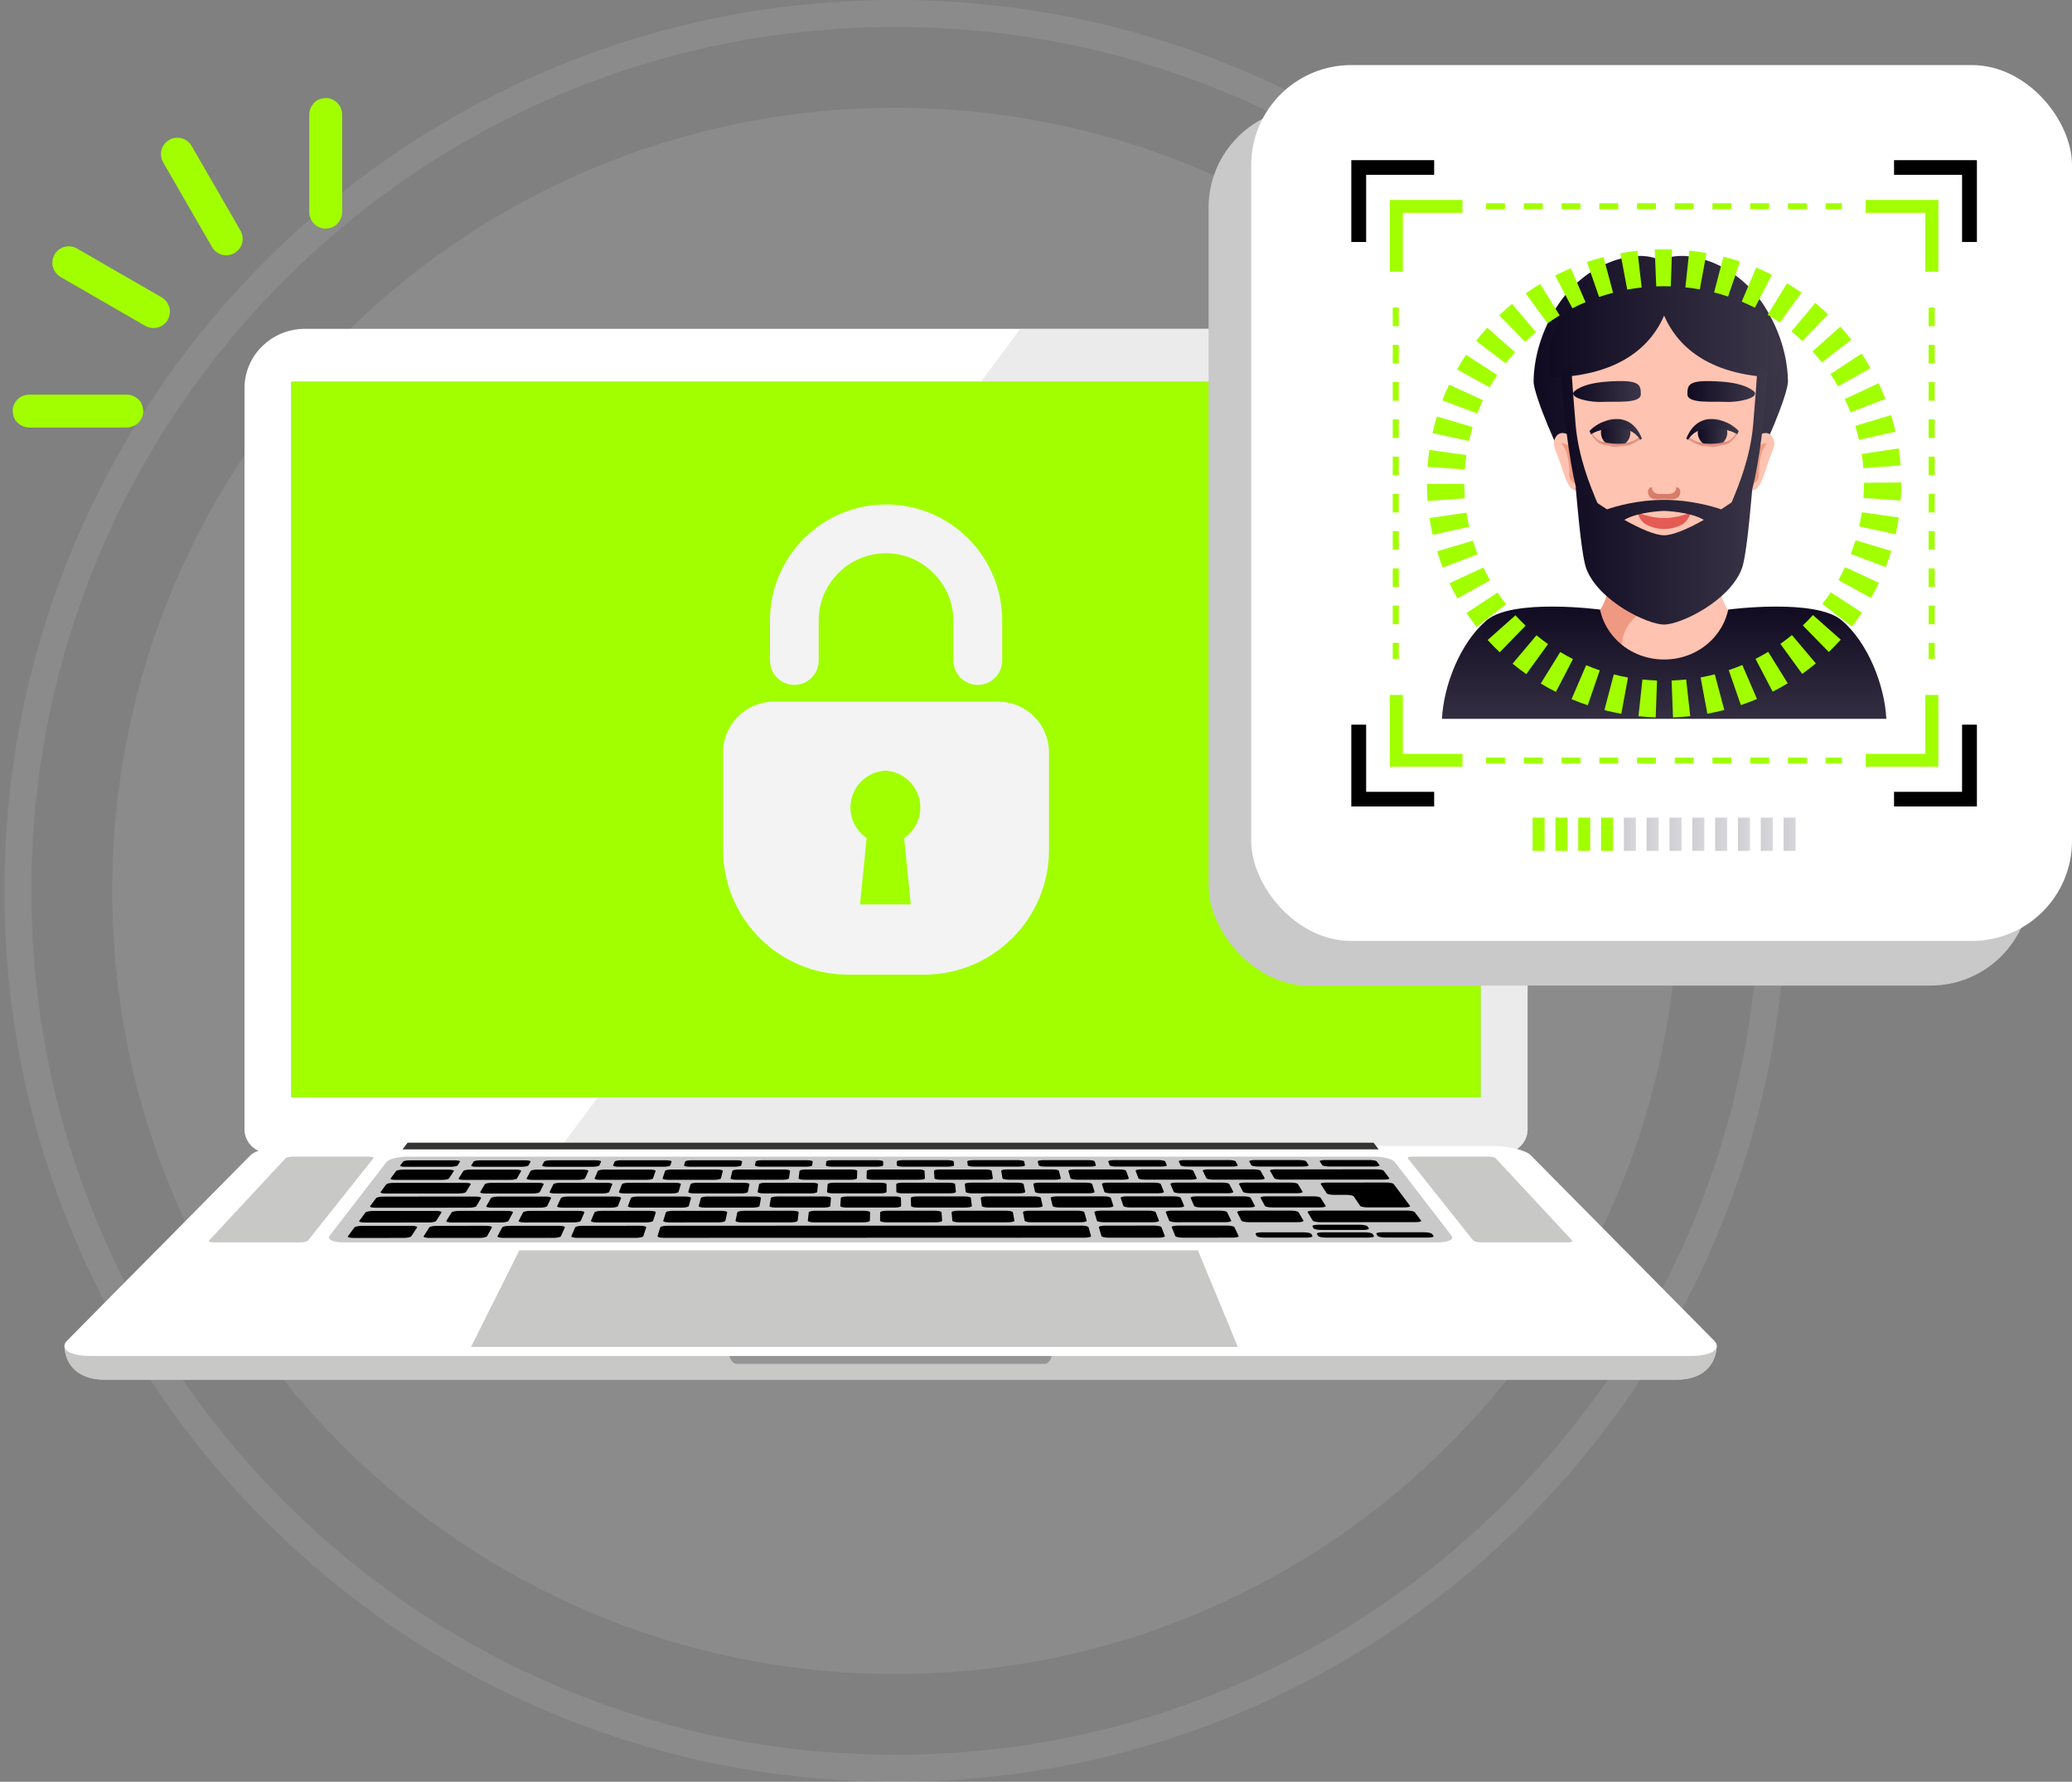 <svg width="414" height="356" viewBox="0 0 414 356" fill="none" xmlns="http://www.w3.org/2000/svg">
<rect x="0" y="0" width="414" height="356" fill="#808080" stroke="none"/>
<path opacity="0.1" d="M178.882 334.461C265.294 334.461 335.345 264.41 335.345 177.997C335.345 91.585 265.294 21.534 178.882 21.534C92.47 21.534 22.419 91.585 22.419 177.997C22.419 264.41 92.47 334.461 178.882 334.461Z" fill="#F3F3F3"/>
<path opacity="0.1" d="M178.882 355.998C154.854 355.998 131.542 351.292 109.595 342.008C88.398 333.043 69.363 320.209 53.017 303.863C36.671 287.517 23.837 268.481 14.871 247.284C5.59 225.337 0.884 202.028 0.884 177.998C0.884 153.968 5.59 130.658 14.873 108.711C23.839 87.514 36.673 68.479 53.019 52.133C69.365 35.787 88.4 22.953 109.597 13.988C131.542 4.706 154.854 0 178.882 0C202.909 0 226.221 4.706 248.168 13.99C269.365 22.955 288.401 35.789 304.746 52.135C321.092 68.481 333.926 87.516 342.892 108.714C352.174 130.661 356.882 153.97 356.882 178C356.882 202.03 352.176 225.339 342.892 247.286C333.926 268.484 321.092 287.519 304.746 303.865C288.401 320.211 269.365 333.045 248.168 342.01C226.221 351.292 202.911 356 178.882 356V355.998ZM178.882 5.39C155.578 5.39 132.973 9.952 111.695 18.952C91.141 27.646 72.68 40.092 56.828 55.944C40.975 71.796 28.528 90.257 19.836 110.811C10.836 132.09 6.273 154.694 6.273 177.998C6.273 201.301 10.836 223.906 19.836 245.184C28.53 265.739 40.975 284.199 56.828 300.052C72.68 315.904 91.141 328.352 111.695 337.044C132.973 346.043 155.578 350.606 178.882 350.606C202.185 350.606 224.79 346.043 246.068 337.044C266.622 328.35 285.083 315.904 300.936 300.052C316.788 284.199 329.235 265.739 337.93 245.184C346.929 223.906 351.492 201.301 351.492 177.998C351.492 154.694 346.929 132.09 337.93 110.811C329.235 90.257 316.79 71.796 300.936 55.944C285.081 40.092 266.622 27.644 246.068 18.952C224.79 9.952 202.185 5.39 178.882 5.39Z" fill="#F3F3F3"/>
<path d="M293.117 65.697H60.959C54.273 65.697 48.853 71.008 48.853 77.555V225.649C48.853 228.255 51.011 230.37 53.671 230.37H300.404C303.065 230.37 305.221 228.255 305.221 225.649V77.555C305.221 71.008 299.801 65.697 293.115 65.697H293.117ZM295.847 219.249H58.229V76.284H295.847V219.247V219.249Z" fill="white"/>
<path opacity="0.5" d="M293.117 65.698H203.873L195.977 76.285H295.847V219.247H119.452L111.159 230.368H300.406C303.068 230.368 305.223 228.253 305.223 225.647V77.556C305.223 71.008 299.803 65.698 293.117 65.698Z" fill="#D9D9D9"/>
<path d="M295.847 76.285H58.229V219.247H295.847V76.285Z" fill="#A1FF00"/>
<path d="M342.999 268.817C342.995 268.783 342.987 268.751 342.98 268.716C342.98 268.706 342.98 268.695 342.976 268.684C342.967 268.654 342.957 268.627 342.946 268.599C342.94 268.584 342.937 268.567 342.931 268.552C342.922 268.526 342.91 268.503 342.899 268.477C342.888 268.458 342.882 268.439 342.875 268.417C342.861 268.396 342.848 268.372 342.835 268.349C342.822 268.328 342.811 268.306 342.796 268.283C342.781 268.259 342.767 268.236 342.747 268.21C342.734 268.191 342.724 268.17 342.705 268.148C342.638 268.058 342.559 267.964 342.474 267.87C342.459 267.858 342.446 267.841 342.431 267.828L324.703 249.899H31.19L13.462 267.828C13.447 267.841 13.434 267.858 13.419 267.87C13.347 267.945 13.285 268.02 13.227 268.095C13.003 268.383 12.89 268.665 12.879 268.926C12.879 268.956 12.879 268.986 12.879 269.018V269.05V269.054V269.073C12.947 270.515 13.443 272.166 14.69 273.457C15.934 274.745 17.927 275.676 20.973 275.676H334.908C341.006 275.676 342.873 271.957 343.001 269.071C343.001 269.065 343.001 269.058 343.001 269.05V269.037C343.001 269.037 343.001 269.037 343.001 269.033V268.962C343.001 268.949 343.006 268.939 343.006 268.926C343.001 268.896 342.997 268.864 342.993 268.834C342.993 268.827 342.993 268.823 342.993 268.819L342.999 268.817Z" fill="#C9C9C9"/>
<path d="M342.473 267.855H13.425C13.071 268.225 12.896 268.582 12.883 268.911C12.883 268.951 12.883 268.994 12.885 269.035C12.885 269.041 12.885 269.05 12.885 269.058C13.013 271.944 14.882 275.663 20.979 275.663H334.914C341.01 275.663 342.879 271.944 343.007 269.058C343.007 269.052 343.007 269.043 343.007 269.035C343.007 268.994 343.01 268.951 343.01 268.911C342.997 268.582 342.822 268.225 342.467 267.855H342.473Z" fill="#C8C8C7"/>
<path d="M210.32 269.699C210.32 269.714 210.32 269.729 210.32 269.744C210.301 271.273 209.598 272.504 208.733 272.504H147.166C146.305 272.504 145.605 271.284 145.579 269.765C145.579 269.761 145.579 269.757 145.579 269.752C145.579 269.731 145.579 269.71 145.579 269.688C145.581 269.515 145.615 269.327 145.686 269.133H210.217C210.288 269.331 210.322 269.524 210.324 269.699H210.32Z" fill="#969696"/>
<path d="M343.015 268.932C343.015 268.96 343.015 268.99 343.015 269.018C342.938 270.133 340.96 270.925 337.74 270.925H18.16C14.979 270.925 13.007 270.152 12.888 269.058C12.888 269.05 12.888 269.041 12.888 269.035C12.888 268.994 12.886 268.951 12.886 268.911C12.899 268.582 13.074 268.225 13.428 267.856C13.441 267.841 13.456 267.826 13.469 267.813L50.072 230.795C51.074 229.783 54.492 228.973 57.722 228.973H298.183C301.411 228.973 304.831 229.783 305.83 230.795L342.434 267.813C342.448 267.828 342.461 267.843 342.474 267.856C342.837 268.234 343.012 268.597 343.017 268.932H343.015Z" fill="white"/>
<path d="M65.86 246.908L77.242 232.141C77.688 231.562 79.534 231.096 81.369 231.096H274.531C276.364 231.096 278.21 231.562 278.658 232.141L290.04 246.908C290.597 247.632 289.371 248.226 287.295 248.226H68.605C66.529 248.226 65.303 247.634 65.86 246.908Z" fill="#C9C9C9"/>
<path d="M80.996 233.126H90.015C90.692 233.123 91.32 233 91.416 232.85L91.907 232.098C92.004 231.951 91.54 231.831 90.869 231.831H81.94C81.269 231.833 80.639 231.955 80.528 232.102L79.973 232.854C79.862 233.004 80.321 233.126 80.996 233.126Z" fill="black"/>
<path d="M79.085 235.742H88.284C88.974 235.74 89.617 235.612 89.717 235.456L90.689 233.965C90.789 233.813 90.317 233.689 89.638 233.689H80.581C79.901 233.692 79.258 233.815 79.147 233.969L78.045 235.46C77.93 235.616 78.395 235.742 79.085 235.742Z" fill="black"/>
<path d="M92.704 235.738H101.9C102.59 235.736 103.218 235.608 103.305 235.452L104.126 233.961C104.209 233.809 103.726 233.686 103.047 233.686H93.99C93.31 233.688 92.68 233.812 92.584 233.963L91.633 235.454C91.533 235.61 92.011 235.736 92.701 235.736L92.704 235.738Z" fill="black"/>
<path d="M106.316 235.734H115.512C116.202 235.732 116.817 235.604 116.888 235.448L117.559 233.957C117.627 233.805 117.132 233.681 116.452 233.681H107.397C106.718 233.683 106.1 233.807 106.019 233.959L105.22 235.45C105.137 235.606 105.628 235.732 106.318 235.732L106.316 235.734Z" fill="black"/>
<path d="M119.93 235.729H129.126C129.816 235.727 130.418 235.599 130.474 235.443L130.993 233.954C131.046 233.803 130.538 233.679 129.859 233.679H120.804C120.124 233.681 119.52 233.805 119.453 233.956L118.804 235.447C118.736 235.603 119.24 235.729 119.93 235.729Z" fill="black"/>
<path d="M132.889 233.953L132.391 235.442C132.34 235.598 132.857 235.724 133.545 235.724H142.739C143.429 235.721 144.019 235.593 144.057 235.437L144.424 233.948C144.463 233.797 143.942 233.673 143.262 233.673H134.207C133.528 233.675 132.936 233.799 132.885 233.951L132.889 233.953Z" fill="black"/>
<path d="M156.667 233.668H147.612C146.933 233.67 146.354 233.794 146.318 233.946L145.971 235.435C145.935 235.591 146.465 235.717 147.155 235.717H156.349C157.039 235.715 157.616 235.586 157.639 235.43L157.855 233.942C157.876 233.79 157.344 233.666 156.665 233.666L156.667 233.668Z" fill="black"/>
<path d="M170.071 233.664H161.018C160.339 233.666 159.773 233.79 159.752 233.941L159.557 235.43C159.536 235.586 160.078 235.712 160.768 235.712H169.963C170.652 235.71 171.216 235.582 171.223 235.426L171.289 233.937C171.295 233.786 170.751 233.662 170.071 233.662V233.664Z" fill="black"/>
<path d="M183.474 233.662H174.421C173.742 233.664 173.189 233.788 173.185 233.94L173.14 235.429C173.135 235.585 173.691 235.711 174.381 235.711H183.575C184.265 235.709 184.816 235.581 184.807 235.425L184.722 233.936C184.713 233.784 184.156 233.66 183.477 233.66L183.474 233.662Z" fill="black"/>
<path d="M196.874 233.658H187.821C187.142 233.66 186.602 233.784 186.612 233.936L186.719 235.424C186.73 235.58 187.298 235.706 187.988 235.706H197.18C197.87 235.704 198.408 235.576 198.383 235.42L198.145 233.931C198.122 233.78 197.552 233.656 196.872 233.656L196.874 233.658Z" fill="black"/>
<path d="M201.597 235.704H210.789C211.479 235.702 212.005 235.574 211.964 235.418L211.577 233.929C211.537 233.777 210.956 233.653 210.276 233.653H201.225C200.546 233.655 200.016 233.779 200.044 233.931L200.303 235.42C200.33 235.576 200.911 235.702 201.599 235.702L201.597 235.704Z" fill="black"/>
<path d="M215.206 235.7H224.397C225.087 235.697 225.6 235.569 225.545 235.413L225.006 233.924C224.951 233.773 224.357 233.649 223.678 233.649H214.627C213.947 233.651 213.43 233.775 213.473 233.927L213.881 235.416C213.924 235.571 214.518 235.697 215.208 235.697L215.206 235.7Z" fill="black"/>
<path d="M228.812 235.693H238.004C238.694 235.691 239.194 235.563 239.121 235.407L238.431 233.918C238.361 233.766 237.754 233.643 237.075 233.643H228.024C227.345 233.645 226.84 233.769 226.898 233.92L227.458 235.409C227.515 235.565 228.122 235.691 228.812 235.691V235.693Z" fill="black"/>
<path d="M242.42 235.689H251.609C252.299 235.687 252.786 235.559 252.699 235.403L251.859 233.914C251.774 233.762 251.154 233.638 250.475 233.638H241.424C240.745 233.64 240.254 233.764 240.326 233.916L241.038 235.405C241.112 235.561 241.732 235.687 242.422 235.687L242.42 235.689Z" fill="black"/>
<path d="M107.852 238.16L108.638 236.609C108.72 236.451 108.222 236.323 107.53 236.323H98.293C97.601 236.325 96.962 236.456 96.868 236.614L95.948 238.165C95.851 238.327 96.343 238.459 97.048 238.459H106.43C107.133 238.455 107.771 238.325 107.852 238.162V238.16Z" fill="black"/>
<path d="M110.937 238.453H120.319C121.022 238.449 121.647 238.319 121.712 238.156L122.34 236.606C122.404 236.447 121.893 236.319 121.201 236.319H111.964C111.272 236.321 110.646 236.452 110.569 236.61L109.807 238.161C109.728 238.323 110.232 238.455 110.937 238.455V238.453Z" fill="black"/>
<path d="M124.826 238.449H134.208C134.911 238.445 135.522 238.314 135.571 238.152L136.043 236.601C136.093 236.443 135.569 236.315 134.877 236.315H125.64C124.948 236.317 124.335 236.447 124.273 236.605L123.667 238.156C123.602 238.319 124.122 238.451 124.826 238.451V238.449Z" fill="black"/>
<path d="M137.974 236.599L137.525 238.15C137.478 238.312 138.01 238.445 138.715 238.445H148.097C148.8 238.44 149.398 238.31 149.43 238.148L149.744 236.597C149.776 236.439 149.24 236.311 148.548 236.311H139.313C138.621 236.313 138.021 236.443 137.976 236.601L137.974 236.599Z" fill="black"/>
<path d="M151.675 236.595L151.382 238.146C151.352 238.308 151.897 238.441 152.6 238.441H161.98C162.682 238.436 163.268 238.306 163.283 238.144L163.439 236.593C163.456 236.435 162.907 236.307 162.212 236.307H152.978C152.286 236.309 151.7 236.439 151.67 236.597L151.675 236.595Z" fill="black"/>
<path d="M165.376 236.591L165.242 238.142C165.227 238.304 165.786 238.436 166.489 238.436H175.869C176.572 238.432 177.142 238.302 177.142 238.139V236.589C177.142 236.43 176.58 236.302 175.888 236.302H166.654C165.962 236.304 165.389 236.435 165.374 236.593L165.376 236.591Z" fill="black"/>
<path d="M179.076 236.586L179.098 238.137C179.1 238.299 179.672 238.432 180.375 238.432H189.755C190.458 238.428 191.015 238.297 190.998 238.135L190.84 236.584C190.823 236.426 190.251 236.298 189.556 236.298H180.324C179.632 236.3 179.072 236.43 179.074 236.588L179.076 236.586Z" fill="black"/>
<path d="M192.773 236.582L192.952 238.133C192.972 238.296 193.557 238.428 194.26 238.428H203.638C204.34 238.424 204.885 238.293 204.851 238.131L204.537 236.58C204.505 236.422 203.917 236.294 203.225 236.294H193.993C193.301 236.296 192.754 236.426 192.771 236.584L192.773 236.582Z" fill="black"/>
<path d="M208.145 238.421H217.523C218.226 238.417 218.756 238.287 218.706 238.124L218.234 236.573C218.185 236.415 217.585 236.287 216.893 236.287H207.66C206.968 236.289 206.434 236.42 206.468 236.578L206.806 238.128C206.842 238.291 207.44 238.423 208.143 238.423L208.145 238.421Z" fill="black"/>
<path d="M222.03 238.417H231.408C232.111 238.413 232.628 238.282 232.561 238.12L231.933 236.571C231.869 236.413 231.256 236.285 230.564 236.285H221.332C220.639 236.287 220.118 236.418 220.169 236.576L220.663 238.124C220.714 238.287 221.327 238.419 222.03 238.419V238.417Z" fill="black"/>
<path d="M235.912 238.413H245.289C245.992 238.408 246.496 238.278 246.413 238.116L245.627 236.567C245.546 236.409 244.92 236.281 244.228 236.281H234.997C234.305 236.283 233.797 236.413 233.863 236.571L234.515 238.12C234.583 238.282 235.209 238.415 235.912 238.415V238.413Z" fill="black"/>
<path d="M249.794 238.409H259.17C259.873 238.404 260.364 238.274 260.264 238.112L259.322 236.563C259.225 236.405 258.587 236.277 257.895 236.277H248.664C247.972 236.279 247.477 236.409 247.56 236.567L248.367 238.116C248.453 238.278 249.092 238.411 249.794 238.411V238.409Z" fill="black"/>
<path d="M279.922 238.509L279.059 237.358L278.456 236.557C278.337 236.399 277.681 236.271 276.989 236.271L264.956 236.275C264.263 236.275 263.785 236.403 263.885 236.561L265.092 238.439C265.197 238.601 265.853 238.733 266.558 238.733H268.999C269.704 238.733 270.367 238.866 270.478 239.028L271.766 240.927C271.881 241.096 272.556 241.233 273.274 241.233H280.663C281.381 241.231 281.859 241.092 281.733 240.923L279.919 238.507L279.922 238.509Z" fill="black"/>
<path d="M98.297 241.292H107.873C108.591 241.288 109.24 241.151 109.324 240.982L110.107 239.367C110.189 239.203 109.68 239.068 108.973 239.068H99.548C98.841 239.073 98.192 239.205 98.098 239.37L97.173 240.984C97.077 241.153 97.579 241.292 98.299 241.29L98.297 241.292Z" fill="black"/>
<path d="M112.475 241.288H122.052C122.769 241.284 123.406 241.147 123.47 240.978L124.092 239.364C124.156 239.199 123.632 239.064 122.927 239.064H113.503C112.796 239.069 112.159 239.201 112.082 239.366L111.32 240.981C111.24 241.149 111.757 241.288 112.475 241.286V241.288Z" fill="black"/>
<path d="M126.653 241.284H136.229C136.947 241.279 137.568 241.143 137.618 240.974L138.075 239.359C138.122 239.194 137.585 239.06 136.878 239.062H127.454C126.747 239.066 126.125 239.199 126.063 239.363L125.465 240.978C125.403 241.147 125.933 241.286 126.653 241.284Z" fill="black"/>
<path d="M151.759 240.968L152.051 239.353C152.081 239.188 151.532 239.054 150.825 239.056H141.402C140.695 239.06 140.087 239.192 140.042 239.357L139.608 240.972C139.563 241.141 140.108 241.279 140.826 241.277H150.4C151.118 241.273 151.727 241.136 151.756 240.968H151.759Z" fill="black"/>
<path d="M165.903 240.963L166.033 239.348C166.046 239.184 165.484 239.049 164.777 239.051H155.354C154.647 239.056 154.051 239.188 154.023 239.353L153.752 240.967C153.724 241.136 154.284 241.275 155.002 241.273H164.576C165.294 241.269 165.888 241.132 165.9 240.963H165.903Z" fill="black"/>
<path d="M180.047 240.959L180.013 239.344C180.008 239.18 179.434 239.045 178.727 239.047H169.304C168.597 239.052 168.016 239.184 168.005 239.349L167.898 240.964C167.888 241.132 168.46 241.269 169.178 241.269H178.752C179.47 241.265 180.049 241.128 180.047 240.959Z" fill="black"/>
<path d="M194.187 240.955L193.99 239.34C193.971 239.175 193.382 239.041 192.675 239.043H183.254C182.547 239.047 181.979 239.18 181.985 239.344L182.043 240.959C182.049 241.128 182.637 241.265 183.354 241.265H192.929C193.646 241.26 194.213 241.124 194.191 240.955H194.187Z" fill="black"/>
<path d="M208.327 240.949L207.966 239.334C207.929 239.17 207.327 239.035 206.62 239.037H197.2C196.492 239.041 195.939 239.174 195.961 239.338L196.181 240.953C196.204 241.122 196.804 241.259 197.522 241.259H207.094C207.812 241.254 208.363 241.118 208.327 240.949Z" fill="black"/>
<path d="M211.695 241.254H221.268C221.985 241.25 222.524 241.113 222.468 240.944L221.943 239.329C221.889 239.165 221.272 239.03 220.567 239.032H211.146C210.439 239.037 209.899 239.169 209.937 239.333L210.322 240.948C210.362 241.117 210.978 241.254 211.695 241.254Z" fill="black"/>
<path d="M225.866 241.249H235.438C236.156 241.245 236.679 241.108 236.606 240.94L235.918 239.325C235.848 239.16 235.218 239.026 234.513 239.028H225.092C224.385 239.032 223.858 239.165 223.913 239.329L224.46 240.944C224.518 241.113 225.146 241.249 225.863 241.249H225.866Z" fill="black"/>
<path d="M240.033 241.245H249.603C250.321 241.241 250.832 241.104 250.742 240.936L249.89 239.323C249.802 239.158 249.159 239.024 248.452 239.026H239.034C238.327 239.03 237.814 239.163 237.887 239.327L238.598 240.942C238.673 241.111 239.316 241.248 240.033 241.248V241.245Z" fill="black"/>
<path d="M254.203 241.241H263.773C264.491 241.237 264.986 241.1 264.88 240.931L263.865 239.318C263.76 239.154 263.104 239.019 262.397 239.022H252.979C252.272 239.026 251.772 239.158 251.862 239.323L252.738 240.936C252.83 241.104 253.485 241.241 254.203 241.241Z" fill="black"/>
<path d="M101.598 243.927L102.49 242.243C102.582 242.072 102.07 241.934 101.348 241.934H91.726C91.004 241.938 90.334 242.077 90.227 242.248L89.189 243.931C89.08 244.108 89.586 244.251 90.319 244.251L100.098 244.247C100.831 244.247 101.501 244.104 101.595 243.927H101.598Z" fill="black"/>
<path d="M116.043 243.92L116.765 242.236C116.839 242.066 116.314 241.927 115.592 241.927H105.971C105.249 241.931 104.593 242.07 104.503 242.241L103.634 243.924C103.542 244.101 104.063 244.244 104.798 244.244L114.577 244.24C115.31 244.24 115.968 244.097 116.043 243.92Z" fill="black"/>
<path d="M129.833 241.923H120.214C119.492 241.927 118.849 242.066 118.778 242.237L118.08 243.92C118.007 244.097 118.541 244.241 119.276 244.241L129.055 244.236C129.788 244.236 130.431 244.093 130.489 243.916L131.04 242.233C131.095 242.062 130.557 241.923 129.835 241.923H129.833Z" fill="black"/>
<path d="M133.751 244.234L143.528 244.229C144.261 244.229 144.889 244.086 144.929 243.909L145.309 242.226C145.348 242.055 144.795 241.916 144.073 241.916H134.454C133.731 241.92 133.103 242.059 133.05 242.23L132.522 243.913C132.467 244.091 133.016 244.234 133.751 244.234Z" fill="black"/>
<path d="M148.226 244.229L158.003 244.225C158.736 244.225 159.349 244.082 159.37 243.905L159.58 242.221C159.601 242.05 159.033 241.912 158.313 241.912H148.694C147.972 241.916 147.359 242.055 147.322 242.226L146.966 243.909C146.929 244.086 147.493 244.229 148.226 244.229Z" fill="black"/>
<path d="M162.7 244.225L172.477 244.221C173.21 244.221 173.808 244.078 173.812 243.9L173.851 242.217C173.855 242.046 173.274 241.907 172.552 241.907H162.935C162.213 241.911 161.613 242.05 161.593 242.221L161.408 243.905C161.388 244.082 161.967 244.225 162.7 244.225Z" fill="black"/>
<path d="M177.172 244.219L186.947 244.215C187.68 244.215 188.263 244.072 188.25 243.894L188.118 242.211C188.105 242.04 187.509 241.901 186.787 241.901H177.17C176.448 241.906 175.863 242.044 175.861 242.215L175.846 243.899C175.846 244.076 176.437 244.219 177.17 244.217L177.172 244.219Z" fill="black"/>
<path d="M191.645 244.215L201.42 244.21C202.152 244.21 202.721 244.067 202.691 243.89L202.389 242.207C202.36 242.036 201.749 241.897 201.027 241.897H191.41C190.688 241.901 190.117 242.04 190.132 242.211L190.288 243.894C190.305 244.072 190.912 244.215 191.645 244.213V244.215Z" fill="black"/>
<path d="M215.262 241.895H205.645C204.923 241.899 204.366 242.038 204.4 242.209L204.727 243.892C204.761 244.069 205.383 244.212 206.117 244.21L215.892 244.206C216.625 244.206 217.181 244.063 217.129 243.886L216.657 242.202C216.608 242.031 215.984 241.893 215.264 241.893L215.262 241.895Z" fill="black"/>
<path d="M229.498 241.888H219.883C219.161 241.893 218.618 242.031 218.67 242.202L219.165 243.886C219.216 244.063 219.853 244.206 220.588 244.204L230.361 244.2C231.094 244.2 231.634 244.057 231.566 243.879L230.923 242.196C230.856 242.025 230.22 241.886 229.498 241.886V241.888Z" fill="black"/>
<path d="M243.733 241.884H234.118C233.396 241.888 232.866 242.027 232.934 242.198L233.601 243.881C233.671 244.059 234.323 244.202 235.056 244.2L244.829 244.195C245.561 244.195 246.087 244.052 246.001 243.875L245.187 242.192C245.104 242.021 244.453 241.882 243.731 241.882L243.733 241.884Z" fill="black"/>
<path d="M257.966 241.88H248.351C247.629 241.884 247.114 242.023 247.2 242.194L248.037 243.875C248.125 244.053 248.791 244.196 249.524 244.194L259.297 244.189C260.029 244.189 260.54 244.046 260.438 243.869L259.453 242.188C259.352 242.017 258.686 241.878 257.966 241.878V241.88Z" fill="black"/>
<path d="M263.808 244.191L282.852 244.185C283.584 244.185 284.071 244.042 283.939 243.864L282.677 242.183C282.548 242.012 281.858 241.874 281.138 241.874L262.402 241.88C261.68 241.88 261.18 242.019 261.283 242.192L262.289 243.873C262.394 244.05 263.075 244.193 263.808 244.191Z" fill="black"/>
<path d="M97.128 244.915L87.302 244.92C86.565 244.92 85.875 245.065 85.762 245.244L84.647 247C84.529 247.184 85.042 247.333 85.792 247.333L95.782 247.329C96.532 247.329 97.222 247.18 97.323 246.994L98.286 245.238C98.384 245.058 97.867 244.913 97.13 244.913L97.128 244.915Z" fill="black"/>
<path d="M111.673 244.909L101.849 244.913C101.112 244.913 100.437 245.059 100.341 245.238L99.403 246.994C99.305 247.178 99.833 247.327 100.583 247.327L110.573 247.323C111.323 247.323 111.998 247.174 112.079 246.99L112.863 245.234C112.945 245.054 112.41 244.909 111.673 244.909Z" fill="black"/>
<path d="M127.896 244.905L116.392 244.909C115.655 244.909 114.995 245.054 114.918 245.234L114.158 246.99C114.079 247.173 114.621 247.323 115.371 247.323L127.067 247.319C127.816 247.319 128.474 247.169 128.534 246.985L129.12 245.229C129.179 245.05 128.63 244.905 127.893 244.905H127.896Z" fill="black"/>
<path d="M216.072 244.875L133.36 244.902C132.623 244.902 131.98 245.048 131.924 245.227L131.373 246.983C131.316 247.167 131.875 247.316 132.625 247.316L216.728 247.286C217.478 247.286 218.042 247.137 217.99 246.953L217.497 245.197C217.446 245.018 216.809 244.873 216.072 244.873V244.875Z" fill="black"/>
<path d="M230.612 244.871L220.792 244.875C220.055 244.875 219.502 245.02 219.553 245.2L220.072 246.955C220.125 247.139 220.777 247.289 221.527 247.289L231.511 247.284C232.261 247.284 232.81 247.135 232.74 246.951L232.069 245.195C232 245.016 231.347 244.871 230.612 244.871Z" fill="black"/>
<path d="M245.146 244.864L235.328 244.869C234.591 244.869 234.053 245.014 234.123 245.193L234.82 246.949C234.892 247.133 235.559 247.282 236.309 247.282L246.293 247.278C247.043 247.278 247.577 247.129 247.487 246.945L246.639 245.189C246.552 245.01 245.885 244.864 245.148 244.864H245.146Z" fill="black"/>
<path d="M277.588 235.396L276.471 233.907C276.357 233.756 275.714 233.632 275.035 233.632L254.823 233.638C254.143 233.638 253.665 233.762 253.753 233.914L254.613 235.403C254.703 235.559 255.335 235.685 256.025 235.685L276.552 235.678C277.242 235.678 277.705 235.552 277.588 235.394V235.396Z" fill="black"/>
<path d="M77.098 238.464L91.647 238.46C92.352 238.46 93.004 238.328 93.102 238.165L94.055 236.614C94.153 236.456 93.67 236.328 92.976 236.328L78.653 236.332C77.961 236.332 77.303 236.461 77.185 236.619L76.038 238.169C75.919 238.332 76.391 238.464 77.096 238.464H77.098Z" fill="black"/>
<path d="M75.028 241.301L93.696 241.294C94.414 241.294 95.078 241.156 95.177 240.987L96.125 239.372C96.221 239.207 95.728 239.073 95.021 239.073L76.65 239.079C75.943 239.079 75.27 239.214 75.148 239.378L73.954 240.993C73.828 241.162 74.308 241.301 75.028 241.299V241.301Z" fill="black"/>
<path d="M87.151 243.931L88.215 242.247C88.324 242.076 87.826 241.935 87.104 241.938L74.56 241.942C73.838 241.942 73.15 242.081 73.024 242.254L71.779 243.937C71.649 244.114 72.138 244.257 72.871 244.257L85.621 244.253C86.354 244.253 87.04 244.11 87.151 243.933V243.931Z" fill="black"/>
<path d="M82.209 244.92L72.383 244.924C71.646 244.924 70.941 245.069 70.809 245.249L69.51 247.005C69.373 247.188 69.871 247.338 70.621 247.338L80.612 247.333C81.361 247.333 82.066 247.184 82.186 246.998L83.331 245.242C83.448 245.063 82.944 244.917 82.207 244.917L82.209 244.92Z" fill="black"/>
<path d="M95.203 233.122H104.219C104.897 233.12 105.51 232.996 105.593 232.846L106.003 232.094C106.084 231.947 105.606 231.827 104.937 231.827H96.008C95.337 231.829 94.72 231.951 94.626 232.098L94.152 232.85C94.058 233 94.528 233.122 95.205 233.122H95.203Z" fill="black"/>
<path d="M109.407 233.117H118.424C119.101 233.115 119.702 232.991 119.768 232.842L120.097 232.09C120.161 231.942 119.672 231.823 119.001 231.823H110.072C109.401 231.825 108.797 231.947 108.72 232.094L108.327 232.846C108.248 232.996 108.732 233.117 109.41 233.117H109.407Z" fill="black"/>
<path d="M123.612 233.113H132.629C133.306 233.111 133.893 232.987 133.943 232.837L134.19 232.085C134.239 231.938 133.735 231.818 133.067 231.818H124.14C123.469 231.82 122.877 231.942 122.815 232.09L122.503 232.842C122.441 232.991 122.939 233.113 123.614 233.113H123.612Z" fill="black"/>
<path d="M137.816 233.108H146.83C147.507 233.106 148.082 232.982 148.114 232.833L148.281 232.081C148.313 231.934 147.798 231.814 147.127 231.814H138.2C137.531 231.816 136.95 231.938 136.906 232.085L136.675 232.837C136.628 232.987 137.138 233.108 137.816 233.108Z" fill="black"/>
<path d="M152.017 233.102H161.032C161.709 233.1 162.271 232.976 162.288 232.827L162.373 232.075C162.391 231.927 161.861 231.808 161.192 231.808H152.265C151.597 231.81 151.028 231.932 150.998 232.079L150.849 232.831C150.819 232.98 151.342 233.102 152.019 233.102H152.017Z" fill="black"/>
<path d="M166.22 233.098H175.235C175.912 233.096 176.459 232.972 176.461 232.823L176.465 232.071C176.465 231.923 175.925 231.804 175.254 231.804H166.327C165.658 231.806 165.103 231.928 165.09 232.075L165.022 232.827C165.009 232.976 165.545 233.098 166.22 233.098Z" fill="black"/>
<path d="M180.42 233.094H189.434C190.111 233.092 190.645 232.968 190.631 232.818L190.554 232.066C190.539 231.919 189.983 231.799 189.315 231.799H180.39C179.721 231.801 179.179 231.923 179.181 232.071L179.193 232.823C179.196 232.972 179.747 233.094 180.422 233.094H180.42Z" fill="black"/>
<path d="M194.621 233.089H203.634C204.311 233.087 204.832 232.963 204.8 232.814L204.642 232.062C204.61 231.915 204.044 231.795 203.373 231.795H194.448C193.78 231.797 193.25 231.917 193.269 232.066L193.361 232.818C193.38 232.968 193.942 233.089 194.619 233.089H194.621Z" fill="black"/>
<path d="M208.818 233.085H217.83C218.505 233.083 219.016 232.959 218.969 232.809L218.73 232.058C218.683 231.91 218.102 231.791 217.433 231.791H208.508C207.84 231.793 207.325 231.912 207.359 232.062L207.532 232.814C207.566 232.963 208.143 233.085 208.82 233.085H208.818Z" fill="black"/>
<path d="M223.017 233.081H232.03C232.705 233.079 233.203 232.955 233.139 232.806L232.818 232.054C232.754 231.906 232.162 231.787 231.492 231.787H222.569C221.9 231.789 221.398 231.91 221.447 232.058L221.702 232.81C221.753 232.959 222.342 233.081 223.017 233.081Z" fill="black"/>
<path d="M237.214 233.077H246.227C246.902 233.075 247.385 232.951 247.305 232.801L246.904 232.049C246.825 231.902 246.218 231.782 245.55 231.782H236.627C235.958 231.784 235.469 231.904 235.535 232.054L235.871 232.805C235.937 232.955 236.539 233.077 237.216 233.077H237.214Z" fill="black"/>
<path d="M251.409 233.072H260.419C261.094 233.07 261.564 232.946 261.468 232.797L260.985 232.045C260.891 231.897 260.272 231.778 259.601 231.778H250.678C250.01 231.78 249.533 231.9 249.614 232.049L250.031 232.801C250.114 232.951 250.73 233.072 251.407 233.072H251.409Z" fill="black"/>
<path d="M272.687 246.21H264.281C263.538 246.212 263.023 246.362 263.132 246.543L263.367 246.938C263.476 247.122 264.172 247.272 264.92 247.272H273.387C274.137 247.27 274.643 247.118 274.52 246.934L274.255 246.539C274.133 246.357 273.43 246.208 272.687 246.21Z" fill="black"/>
<path d="M271.691 244.702H263.373C262.638 244.704 262.128 244.849 262.232 245.028L262.461 245.415C262.568 245.595 263.256 245.742 263.997 245.742H272.375C273.116 245.74 273.618 245.592 273.498 245.413L273.24 245.026C273.12 244.847 272.426 244.704 271.691 244.704V244.702Z" fill="black"/>
<path d="M284.536 246.206H276.13C275.387 246.208 274.885 246.357 275.006 246.539L275.273 246.934C275.397 247.118 276.107 247.267 276.854 247.267H285.32C286.07 247.265 286.563 247.113 286.424 246.93L286.127 246.535C285.991 246.353 285.277 246.203 284.534 246.206H284.536Z" fill="black"/>
<path d="M260.462 246.214H252.056C251.313 246.217 250.785 246.366 250.877 246.548L251.078 246.943C251.172 247.127 251.855 247.276 252.603 247.276H261.071C261.82 247.274 262.339 247.122 262.231 246.939L262 246.543C261.893 246.362 261.203 246.212 260.46 246.214H260.462Z" fill="black"/>
<path d="M265.604 233.068H274.615C275.29 233.066 275.747 232.942 275.634 232.792L275.07 232.04C274.958 231.893 274.326 231.773 273.658 231.773H264.735C264.066 231.776 263.603 231.895 263.701 232.045L264.199 232.797C264.299 232.946 264.927 233.068 265.602 233.068H265.604Z" fill="black"/>
<path d="M313.272 248.226H295.854C295.19 248.226 294.502 248.036 294.316 247.803L281.296 231.429C281.151 231.246 281.508 231.096 282.093 231.096H297.48C298.065 231.096 298.68 231.246 298.851 231.429L314.084 247.803C314.302 248.036 313.941 248.226 313.277 248.226H313.272Z" fill="#C8C8C7"/>
<path d="M60.044 248.226H42.626C41.962 248.226 41.6 248.036 41.818 247.803L57.051 231.429C57.222 231.246 57.835 231.096 58.423 231.096H73.809C74.395 231.096 74.754 231.246 74.606 231.429L61.586 247.803C61.401 248.036 60.711 248.226 60.048 248.226H60.044Z" fill="#C8C8C7"/>
<path d="M247.332 269.113H94.116L103.77 249.811H239.343L247.332 269.113Z" fill="#C8C8C7"/>
<path d="M275.462 229.641H80.436L81.447 228.312H274.451L275.462 229.641Z" fill="#343433"/>
<path d="M163.575 123.996C163.575 116.577 169.605 110.542 177.022 110.532C184.437 110.521 190.506 116.686 190.506 124.1V131.972C190.506 134.659 192.684 136.841 195.374 136.841C198.061 136.841 200.242 134.662 200.242 131.972V123.994C200.242 111.181 189.856 100.795 177.043 100.795C164.231 100.795 153.845 111.181 153.845 123.994V131.972C153.845 134.659 156.024 136.841 158.713 136.841C161.4 136.841 163.581 134.662 163.581 131.972V123.994L163.575 123.996Z" fill="#F3F3F3"/>
<path d="M209.597 150.694C209.597 150.694 209.597 150.689 209.597 150.687V150.343C209.597 144.738 205.053 140.194 199.448 140.194H154.631C149.026 140.194 144.482 144.738 144.482 150.343V169.763C144.482 183.556 155.665 194.737 169.458 194.737H170.3C170.3 194.737 170.315 194.737 170.324 194.737H183.76C183.76 194.737 183.777 194.737 183.784 194.737H184.623C198.416 194.737 209.599 183.556 209.599 169.763V168.913C209.599 168.913 209.599 168.902 209.599 168.898V150.694H209.597ZM177.04 153.96C177.164 153.96 177.285 153.962 177.405 153.968C177.305 153.975 177.206 153.981 177.108 153.99C180.904 154.295 183.892 157.467 183.892 161.342C183.892 163.662 182.822 165.73 181.15 167.084C180.992 167.213 180.827 167.334 180.658 167.45L180.69 167.762L181.985 180.7H171.836L173.145 167.614L173.163 167.447C173.077 167.39 172.994 167.33 172.913 167.268C171.101 165.924 169.926 163.769 169.926 161.34C169.926 157.465 172.915 154.293 176.711 153.988C176.653 153.983 176.593 153.979 176.536 153.975C176.702 153.964 176.871 153.958 177.042 153.958L177.04 153.96Z" fill="#F3F3F3"/>
<path d="M68.361 42.394V25.277C68.361 24.487 68.37 23.694 68.361 22.904C68.361 22.893 68.361 22.88 68.361 22.87C68.361 22.028 67.994 21.142 67.4 20.548C66.83 19.977 65.896 19.548 65.078 19.586C64.228 19.625 63.348 19.902 62.756 20.548C62.166 21.191 61.795 21.981 61.795 22.87V39.987C61.795 40.777 61.786 41.57 61.795 42.36C61.795 42.371 61.795 42.383 61.795 42.394C61.795 43.236 62.162 44.122 62.756 44.716C63.35 45.31 64.26 45.716 65.078 45.678C65.928 45.639 66.808 45.361 67.4 44.716C67.99 44.073 68.361 43.283 68.361 42.394Z" fill="#A1FF00"/>
<path d="M48.046 46.06C47.723 45.5 47.401 44.941 47.078 44.383C46.299 43.033 45.519 41.681 44.739 40.331C43.799 38.703 42.861 37.077 41.922 35.45C41.11 34.042 40.298 32.636 39.484 31.229C39.089 30.543 38.7 29.853 38.297 29.171C38.29 29.161 38.286 29.152 38.279 29.142C37.867 28.428 37.109 27.849 36.316 27.631C35.53 27.416 34.483 27.512 33.785 27.962C33.084 28.415 32.467 29.088 32.275 29.925C32.078 30.791 32.155 31.675 32.606 32.457C32.928 33.017 33.251 33.576 33.574 34.134C34.353 35.484 35.133 36.836 35.913 38.186C36.852 39.814 37.79 41.439 38.73 43.067C39.542 44.475 40.354 45.88 41.167 47.288C41.563 47.974 41.952 48.664 42.355 49.345C42.362 49.356 42.366 49.364 42.372 49.375C42.785 50.089 43.543 50.668 44.336 50.886C45.122 51.101 46.168 51.005 46.867 50.554C47.568 50.102 48.185 49.429 48.377 48.591C48.574 47.726 48.497 46.842 48.046 46.06Z" fill="#A1FF00"/>
<path d="M32.322 59.426C31.762 59.103 31.205 58.781 30.645 58.458C29.295 57.678 27.943 56.899 26.593 56.119C24.965 55.179 23.339 54.241 21.711 53.301C20.304 52.489 18.898 51.678 17.49 50.864C16.805 50.469 16.123 50.065 15.433 49.676C15.423 49.67 15.414 49.666 15.403 49.659C14.662 49.232 13.699 49.099 12.872 49.328C12.109 49.537 11.285 50.127 10.909 50.838C10.505 51.601 10.304 52.524 10.578 53.37C10.841 54.181 11.334 54.897 12.088 55.333L13.765 56.3C15.115 57.08 16.467 57.86 17.817 58.64C19.445 59.58 21.071 60.517 22.698 61.457C24.106 62.269 25.512 63.081 26.919 63.895C27.605 64.29 28.287 64.693 28.977 65.082C28.987 65.089 28.996 65.093 29.006 65.099C29.748 65.526 30.711 65.659 31.538 65.43C32.3 65.221 33.125 64.632 33.501 63.92C33.905 63.157 34.105 62.235 33.832 61.389C33.569 60.577 33.076 59.861 32.322 59.426Z" fill="#A1FF00"/>
<path d="M25.341 78.846H8.224C7.433 78.846 6.641 78.837 5.85 78.846C5.84 78.846 5.827 78.846 5.816 78.846C4.974 78.846 4.088 79.213 3.494 79.807C2.9 80.401 2.494 81.311 2.533 82.129C2.571 82.979 2.849 83.859 3.494 84.451C4.137 85.04 4.927 85.412 5.816 85.412H22.933C23.724 85.412 24.516 85.421 25.306 85.412C25.317 85.412 25.33 85.412 25.341 85.412C26.182 85.412 27.069 85.045 27.663 84.451C28.233 83.88 28.662 82.947 28.624 82.129C28.585 81.279 28.308 80.399 27.663 79.807C27.02 79.217 26.229 78.846 25.341 78.846Z" fill="#A1FF00"/>
<g style="mix-blend-mode:multiply">
<rect x="241.48" y="21.498" width="164.242" height="175.42" rx="20" fill="#C9C9C9"/>
</g>
<rect x="250" y="13" width="164" height="175" rx="20" fill="white"/>
<path d="M352.65 61.325C351.207 59.046 349.405 57.086 347.341 55.445C343.143 52.103 336.391 49.745 331.843 52.051C327.295 49.745 320.552 52.103 316.345 55.445C314.281 57.086 312.479 59.046 311.036 61.325C308.255 65.729 306.514 70.936 306.418 76.135C306.366 78.855 311.771 91.316 312.899 92.473C314.937 94.562 317.858 97.49 320.823 98.077C320.867 98.077 320.902 98.094 320.945 98.103C325.695 94.157 327.636 92.542 331.834 89.053C336.033 92.542 337.974 94.157 342.723 98.103C342.767 98.103 342.802 98.086 342.846 98.077C345.811 97.499 348.732 94.562 350.77 92.473C351.898 91.316 357.303 78.855 357.251 76.135C357.155 70.928 355.423 65.729 352.633 61.325H352.65Z" fill="url(#paint0_linear_1683_10989)"/>
<path d="M342.812 104.2L332.492 99.874L322.171 104.2C322.171 104.2 323.439 119.691 318.358 123.318C318.358 123.318 322.031 134.898 332.492 134.898C342.952 134.898 346.625 123.318 346.625 123.318C341.535 119.691 342.812 104.2 342.812 104.2Z" fill="#FFC3B1"/>
<path d="M327.979 122.308C332.99 118.681 338.553 116.565 342.803 112.162C342.515 107.93 342.821 104.2 342.821 104.2L332.5 99.874L322.18 104.2C322.18 104.2 323.448 119.691 318.367 123.318C318.367 123.318 319.976 126.824 324.06 129.225C324.069 126.721 325.04 124.441 327.979 122.317V122.308Z" fill="#F09982"/>
<path d="M314.85 87.835C314.85 87.835 312.663 85.78 311.299 86.808C310.835 87.153 310.1 88.233 310.704 89.727C312.436 94.053 312.89 97.274 314.517 97.939C315.812 98.465 317.657 96.756 317.657 96.756L314.85 87.835Z" fill="#FFC3B1"/>
<path d="M315.97 94.822C315.725 88.518 311.929 88.518 311.929 88.518C312.891 89.77 313.127 90.668 313.355 92.024C313.424 92.456 313.626 93.76 313.564 94.269C313.25 97.05 316.057 97.231 315.97 94.822Z" fill="#F09982"/>
<path d="M350.147 87.835C350.147 87.835 352.334 85.78 353.698 86.808C354.162 87.153 354.897 88.233 354.293 89.727C352.561 94.053 352.107 97.274 350.48 97.939C349.185 98.465 347.34 96.756 347.34 96.756L350.147 87.835Z" fill="#FFC3B1"/>
<path d="M349.028 94.822C349.273 88.518 353.069 88.518 353.069 88.518C352.106 89.77 351.87 90.668 351.643 92.024C351.573 92.456 351.372 93.76 351.433 94.269C351.748 97.05 348.94 97.231 349.028 94.822Z" fill="#F09982"/>
<path d="M332.499 59.279C332.499 59.279 321.05 57.741 312.007 64.442C312.007 64.442 312.855 92.904 315.68 99.881C318.505 106.859 328.966 115.649 332.499 115.649C336.033 115.649 346.493 106.859 349.318 99.881C352.143 92.904 352.991 64.442 352.991 64.442C343.948 57.741 332.499 59.279 332.499 59.279Z" fill="#FFC3B1"/>
<path d="M332.501 55.626C304.986 55.48 309.857 75.436 309.857 75.436C324.306 75.073 330.14 68.527 332.501 63.061C334.863 68.527 340.696 75.073 355.145 75.436C355.145 75.436 360.016 55.48 332.501 55.626Z" fill="url(#paint1_linear_1683_10989)"/>
<path d="M334.95 97.317C334.95 97.317 334.967 98.034 334.39 98.422C333.804 98.811 332.501 98.673 332.501 98.673C332.501 98.673 331.189 98.819 330.612 98.422C330.026 98.034 330.052 97.317 330.052 97.317C329.343 97.377 328.993 98.258 329.536 99.165C329.886 99.743 331.014 99.795 331.775 99.752C332.265 99.726 332.754 99.726 333.244 99.752C334.005 99.795 335.133 99.752 335.483 99.165C336.025 98.258 335.667 97.377 334.967 97.317H334.95Z" fill="#D67E6B"/>
<mask id="mask0_1683_10989" style="mask-type:luminance" maskUnits="userSpaceOnUse" x="336" y="84" width="12" height="6">
<path d="M336.944 87.646C336.944 87.646 338.168 84.158 341.798 84.158C345.427 84.158 347.404 86.109 347.404 86.109C347.404 86.109 346.547 88.449 344.789 88.855C342.646 89.347 340.809 89.391 339.489 88.959C338.763 88.726 338.22 88.475 336.944 87.646Z" fill="white"/>
</mask>
<g mask="url(#mask0_1683_10989)">
<path d="M345.122 86.394C345.122 88 343.801 89.304 342.174 89.304C340.547 89.304 339.227 88 339.227 86.394C339.227 84.788 340.547 83.484 342.174 83.484C343.801 83.484 345.122 84.788 345.122 86.394Z" fill="url(#paint2_linear_1683_10989)"/>
<path d="M341.798 85.531C344.614 85.531 346.424 86.239 347.098 86.766C347.299 86.394 347.404 86.118 347.404 86.118C347.404 86.118 345.427 84.166 341.798 84.166C338.168 84.166 336.944 87.655 336.944 87.655C337.066 87.733 337.171 87.802 337.276 87.871C337.844 86.852 339.209 85.54 341.798 85.54V85.531Z" fill="url(#paint3_linear_1683_10989)"/>
<path d="M344.789 88.277C342.646 88.769 340.809 88.812 339.489 88.38C338.806 88.156 338.273 87.923 337.145 87.189C337.014 87.457 336.944 87.638 336.944 87.638C338.212 88.475 338.763 88.717 339.489 88.95C340.809 89.374 342.646 89.33 344.789 88.847C346.547 88.45 347.404 86.101 347.404 86.101C347.404 86.101 347.325 86.032 347.22 85.945C346.888 86.636 346.083 87.975 344.789 88.277Z" fill="#D67E6B"/>
</g>
<mask id="mask1_1683_10989" style="mask-type:luminance" maskUnits="userSpaceOnUse" x="317" y="84" width="12" height="6">
<path d="M328.058 87.646C328.058 87.646 326.834 84.158 323.204 84.158C319.575 84.158 317.598 86.109 317.598 86.109C317.598 86.109 318.455 88.449 320.213 88.855C322.356 89.347 324.193 89.391 325.513 88.959C326.239 88.726 326.781 88.475 328.058 87.646Z" fill="white"/>
</mask>
<g mask="url(#mask1_1683_10989)">
<path d="M319.881 86.394C319.881 88 321.202 89.304 322.829 89.304C324.455 89.304 325.776 88 325.776 86.394C325.776 84.788 324.455 83.484 322.829 83.484C321.202 83.484 319.881 84.788 319.881 86.394Z" fill="url(#paint4_linear_1683_10989)"/>
<path d="M323.204 85.531C320.388 85.531 318.578 86.239 317.904 86.766C317.703 86.394 317.598 86.118 317.598 86.118C317.598 86.118 319.575 84.166 323.204 84.166C326.834 84.166 328.058 87.655 328.058 87.655C327.936 87.733 327.831 87.802 327.726 87.871C327.158 86.852 325.802 85.54 323.204 85.54V85.531Z" fill="url(#paint5_linear_1683_10989)"/>
<path d="M320.213 88.277C322.356 88.769 324.193 88.812 325.513 88.38C326.195 88.156 326.729 87.923 327.857 87.189C327.988 87.457 328.058 87.638 328.058 87.638C326.79 88.475 326.239 88.717 325.513 88.95C324.193 89.374 322.356 89.33 320.213 88.847C318.455 88.45 317.598 86.101 317.598 86.101C317.598 86.101 317.677 86.032 317.782 85.945C318.114 86.636 318.919 87.975 320.213 88.277Z" fill="#D67E6B"/>
</g>
<path d="M341.798 85.53C344.614 85.53 346.424 86.238 347.098 86.765C347.299 86.394 347.404 86.117 347.404 86.117C347.404 86.117 345.427 83.743 341.798 83.743C338.168 83.743 336.944 87.646 336.944 87.646C337.066 87.724 337.171 87.793 337.276 87.862C337.845 86.843 339.209 85.53 341.798 85.53Z" fill="url(#paint6_linear_1683_10989)"/>
<path d="M323.203 85.53C320.387 85.53 318.577 86.238 317.903 86.765C317.702 86.394 317.597 86.117 317.597 86.117C317.597 86.117 319.574 83.743 323.203 83.743C326.833 83.743 328.058 87.646 328.058 87.646C327.935 87.724 327.83 87.793 327.725 87.862C327.157 86.843 325.801 85.53 323.203 85.53Z" fill="url(#paint7_linear_1683_10989)"/>
<path d="M367.991 123.948C362.761 119.484 345.312 121.79 345.312 121.79C344.831 124.043 343.799 125.865 342.505 127.333C337.31 133.249 327.698 133.249 322.503 127.333C321.208 125.865 320.176 124.043 319.695 121.79C319.695 121.79 302.238 119.484 297.016 123.948C291.786 128.413 288.463 136.858 288.113 143.619H376.904C376.554 136.849 373.23 128.413 368 123.948H367.991Z" fill="url(#paint8_linear_1683_10989)"/>
<path d="M350.561 78.319C350.561 78.319 349.197 76.61 343.914 76.247C337.363 75.789 337.162 76.782 337.153 78.76C337.153 80.737 342.41 80.15 344.78 80.297C347.15 80.444 351.418 79.563 350.561 78.319Z" fill="url(#paint9_linear_1683_10989)"/>
<path d="M314.439 78.319C314.439 78.319 315.804 76.61 321.086 76.247C327.637 75.789 327.838 76.782 327.847 78.76C327.847 80.737 322.591 80.15 320.22 80.297C317.85 80.444 313.582 79.563 314.439 78.319Z" fill="url(#paint10_linear_1683_10989)"/>
<path d="M332.5 103.509C329.693 103.509 327.165 102.377 327.165 102.377C327.296 103.042 327.996 104.303 328.836 104.761C331.136 106.004 333.856 106.004 336.156 104.761C337.005 104.303 337.695 103.042 337.827 102.377C337.827 102.377 335.299 103.509 332.492 103.509H332.5Z" fill="#E45B54"/>
<path d="M353.192 74.33L351.172 73.052C350.997 76.135 350.594 81.437 350.288 84.9C349.72 91.454 347.35 97.058 346.204 99.882C346.134 100.055 346.038 100.227 345.959 100.4C345.277 100.866 344.595 101.324 343.904 101.764C342.119 101.16 337.729 99.873 332.49 99.873C327.251 99.873 322.86 101.16 321.076 101.764C320.446 101.358 319.825 100.944 319.204 100.521C319.1 100.305 318.986 100.08 318.907 99.873C317.761 97.049 315.391 91.445 314.823 84.891C314.525 81.437 314.114 76.135 313.939 73.043L311.919 74.322C312.348 81.895 313.485 91.868 314.893 97.369C314.866 97.352 314.84 97.334 314.823 97.317C315.339 102.801 316.056 111.41 317.018 113.793C319.616 120.209 329.236 124.786 332.49 124.786C335.743 124.786 345.364 120.209 347.962 113.793C348.906 111.47 349.606 103.232 350.113 97.749C351.556 92.343 352.746 82.076 353.183 74.33H353.192ZM324.548 103.863C327.391 102.213 332.499 102.075 332.499 102.075C332.499 102.075 337.598 102.213 340.449 103.863C337.195 105.702 334.239 106.945 332.499 106.945C330.758 106.945 327.811 105.693 324.548 103.863Z" fill="url(#paint11_linear_1683_10989)"/>
<path d="M277.705 54.288H280.303V42.526H292.215V39.953H277.705V54.288Z" fill="#A1FF00"/>
<path d="M372.785 39.953V42.526H384.697V54.288H387.295V39.953H372.785Z" fill="#A1FF00"/>
<path d="M384.697 150.614H372.785V153.179H387.295V138.844H384.697V150.614Z" fill="#A1FF00"/>
<path d="M280.303 138.844H277.705V153.179H292.215V150.614H280.303V138.844Z" fill="#A1FF00"/>
<path d="M270 48.346H272.965V34.927H286.556V32H270V48.346Z" fill="black"/>
<path d="M378.443 32V34.927H392.035V48.346H395V32H378.443Z" fill="black"/>
<path d="M392.035 158.204H378.443V161.131H395V144.785H392.035V158.204Z" fill="black"/>
<path d="M272.965 144.785H270V161.132H286.556V158.204H272.965V144.785Z" fill="black"/>
<path d="M368.027 41.81H364.782V40.618H368.027V41.81ZM361.021 41.81H357.251V40.618H361.021V41.81ZM353.482 41.81H349.712V40.618H353.482V41.81ZM345.943 41.81H342.173V40.618H345.943V41.81ZM338.403 41.81H334.634V40.618H338.403V41.81ZM330.864 41.81H327.095V40.618H330.864V41.81ZM323.325 41.81H319.555V40.618H323.325V41.81ZM315.786 41.81H312.016V40.618H315.786V41.81ZM308.247 41.81H304.477V40.618H308.247V41.81ZM300.708 41.81H296.938V40.618H300.708V41.81Z" fill="#A1FF00"/>
<path d="M368.027 152.548H364.782V151.356H368.027V152.548ZM361.021 152.548H357.251V151.356H361.021V152.548ZM353.482 152.548H349.712V151.356H353.482V152.548ZM345.943 152.548H342.173V151.356H345.943V152.548ZM338.403 152.548H334.634V151.356H338.403V152.548ZM330.864 152.548H327.095V151.356H330.864V152.548ZM323.325 152.548H319.555V151.356H323.325V152.548ZM315.786 152.548H312.016V151.356H315.786V152.548ZM308.247 152.548H304.477V151.356H308.247V152.548ZM300.708 152.548H296.938V151.356H300.708V152.548Z" fill="#A1FF00"/>
<path d="M385.361 131.642V128.439H386.568V131.642H385.361ZM385.361 124.726V121.004H386.568V124.726H385.361ZM385.361 117.282V113.56H386.568V117.282H385.361ZM385.361 109.838V106.117H386.568V109.838H385.361ZM385.361 102.395V98.673H386.568V102.395H385.361ZM385.361 94.951V91.229H386.568V94.951H385.361ZM385.361 87.508V83.786H386.568V87.508H385.361ZM385.361 80.064V76.342H386.568V80.064H385.361ZM385.361 72.621V68.899H386.568V72.621H385.361ZM385.361 65.177V61.455H386.568V65.177H385.361Z" fill="#A1FF00"/>
<path d="M278.284 131.642V128.439H279.49V131.642H278.284ZM278.284 124.726V121.004H279.49V124.726H278.284ZM278.284 117.282V113.56H279.49V117.282H278.284ZM278.284 109.838V106.117H279.49V109.838H278.284ZM278.284 102.395V98.673H279.49V102.395H278.284ZM278.284 94.951V91.229H279.49V94.951H278.284ZM278.284 87.508V83.786H279.49V87.508H278.284ZM278.284 80.064V76.342H279.49V80.064H278.284ZM278.284 72.621V68.899H279.49V72.621H278.284ZM278.284 65.177V61.455H279.49V65.177H278.284Z" fill="#A1FF00"/>
<path d="M330.821 143.343C329.676 143.3 328.512 143.222 327.375 143.101L328.171 135.761C329.133 135.865 330.113 135.934 331.084 135.968L330.821 143.343ZM334.276 143.343L333.996 135.968C334.958 135.934 335.938 135.865 336.909 135.761L337.722 143.092C336.576 143.213 335.422 143.3 334.276 143.343ZM323.947 142.618C322.819 142.41 321.682 142.168 320.571 141.884L322.443 134.742C323.378 134.984 324.34 135.191 325.285 135.364L323.947 142.618ZM341.142 142.6L339.786 135.347C340.739 135.174 341.693 134.967 342.629 134.725L344.527 141.858C343.416 142.143 342.279 142.393 341.151 142.6H341.142ZM317.247 140.908C316.154 140.545 315.061 140.131 314.002 139.69L316.924 132.903C317.807 133.274 318.725 133.62 319.644 133.93L317.247 140.916V140.908ZM347.833 140.873L345.41 133.896C346.328 133.585 347.238 133.24 348.13 132.868L351.06 139.656C350.01 140.096 348.926 140.51 347.833 140.882V140.873ZM310.871 138.239C309.848 137.721 308.834 137.16 307.854 136.564L311.746 130.269C312.568 130.77 313.425 131.236 314.291 131.677L310.88 138.239H310.871ZM354.191 138.196L350.763 131.642C351.62 131.202 352.477 130.727 353.299 130.235L357.2 136.521C356.22 137.117 355.206 137.678 354.182 138.196H354.191ZM304.959 134.682C304.023 134.017 303.105 133.317 302.221 132.601L306.997 126.927C307.74 127.54 308.519 128.128 309.306 128.689L304.959 134.69V134.682ZM360.086 134.639L355.73 128.646C356.518 128.093 357.287 127.497 358.039 126.884L362.824 132.549C361.94 133.274 361.022 133.982 360.086 134.639ZM299.65 130.321C298.819 129.535 298.015 128.715 297.245 127.868L302.799 122.938C303.446 123.646 304.128 124.345 304.828 125.01L299.65 130.33V130.321ZM365.404 130.269L360.217 124.958C360.917 124.294 361.599 123.594 362.238 122.886L367.8 127.808C367.039 128.646 366.226 129.475 365.404 130.269ZM295.032 125.243C294.332 124.354 293.65 123.421 293.012 122.471L299.23 118.387C299.764 119.181 300.341 119.967 300.936 120.727L295.032 125.252V125.243ZM370.022 125.183L364.109 120.675C364.704 119.915 365.281 119.121 365.806 118.335L372.033 122.411C371.403 123.352 370.721 124.285 370.022 125.183ZM291.21 119.561C290.642 118.568 290.108 117.549 289.618 116.53L296.379 113.387C296.79 114.251 297.236 115.106 297.717 115.943L291.21 119.57V119.561ZM373.844 119.492L367.328 115.874C367.8 115.037 368.255 114.173 368.666 113.318L375.427 116.453C374.937 117.48 374.403 118.499 373.844 119.492ZM288.263 113.396C287.843 112.325 287.467 111.237 287.143 110.158L294.297 108.025C294.577 108.931 294.892 109.847 295.242 110.745L288.271 113.396H288.263ZM376.782 113.309L369.803 110.676C370.153 109.778 370.468 108.862 370.748 107.947L377.902 110.071C377.57 111.159 377.193 112.247 376.782 113.309ZM286.26 106.859C286.006 105.745 285.796 104.614 285.63 103.5L293.02 102.429C293.16 103.37 293.335 104.32 293.554 105.253L286.26 106.868V106.859ZM378.776 106.764L371.482 105.175C371.692 104.234 371.867 103.284 372.007 102.343L379.397 103.405C379.231 104.519 379.021 105.65 378.776 106.764ZM285.245 100.115C285.158 98.992 285.114 97.844 285.114 96.704L292.583 96.687C292.583 97.645 292.618 98.612 292.697 99.562L285.245 100.106V100.115ZM379.774 100.011L372.322 99.484C372.392 98.534 372.427 97.559 372.427 96.609V96.453L379.896 96.393V96.609C379.896 97.74 379.852 98.889 379.774 100.02V100.011ZM292.688 93.802L285.236 93.284C285.315 92.153 285.438 91.013 285.604 89.891L293.003 90.936C292.863 91.885 292.758 92.844 292.697 93.802H292.688ZM372.313 93.552C372.243 92.602 372.129 91.644 371.989 90.694L379.38 89.597C379.555 90.72 379.677 91.859 379.765 92.991L372.313 93.543V93.552ZM293.519 88.112L286.225 86.531C286.47 85.426 286.758 84.312 287.091 83.224L294.254 85.331C293.974 86.247 293.729 87.188 293.528 88.12L293.519 88.112ZM371.447 87.87C371.237 86.937 370.984 85.996 370.704 85.09L377.849 82.939C378.182 84.019 378.479 85.133 378.733 86.247L371.447 87.879V87.87ZM295.181 82.611L288.193 79.995C288.604 78.933 289.05 77.87 289.54 76.843L296.309 79.96C295.898 80.824 295.522 81.722 295.172 82.611H295.181ZM369.75 82.378C369.401 81.489 369.016 80.599 368.605 79.736L375.357 76.575C375.847 77.603 376.31 78.656 376.721 79.71L369.75 82.369V82.378ZM297.647 77.404L291.123 73.803C291.682 72.81 292.286 71.834 292.924 70.885L299.16 74.943C298.627 75.737 298.119 76.567 297.647 77.404ZM367.267 77.197C366.786 76.359 366.269 75.539 365.736 74.744L371.946 70.651C372.584 71.593 373.188 72.568 373.756 73.553L367.258 77.197H367.267ZM300.857 72.603L294.936 68.104C295.636 67.206 296.379 66.316 297.149 65.47L302.72 70.384C302.073 71.092 301.452 71.843 300.857 72.603ZM364.03 72.413C363.436 71.662 362.806 70.919 362.159 70.211L367.704 65.263C368.474 66.1 369.217 66.981 369.925 67.879L364.03 72.413ZM304.74 68.302L299.545 63.001C300.376 62.206 301.233 61.438 302.116 60.712L306.918 66.368C306.175 66.981 305.449 67.629 304.749 68.294L304.74 68.302ZM360.121 68.138C359.421 67.482 358.695 66.835 357.943 66.221L362.701 60.539C363.584 61.265 364.459 62.025 365.281 62.81L360.112 68.138H360.121ZM309.21 64.607L304.845 58.622C305.781 57.958 306.752 57.319 307.723 56.723L311.632 63.009C310.819 63.501 309.997 64.037 309.21 64.607ZM355.634 64.469C354.847 63.916 354.025 63.38 353.194 62.888L357.069 56.584C358.048 57.172 359.019 57.802 359.964 58.458L355.634 64.469ZM314.169 61.593L310.731 55.047C311.746 54.529 312.804 54.037 313.854 53.588L316.801 60.367C315.909 60.747 315.026 61.161 314.169 61.593ZM350.649 61.481C349.792 61.049 348.9 60.643 348.008 60.263L350.902 53.467C351.97 53.908 353.028 54.4 354.051 54.909L350.649 61.472V61.481ZM319.513 59.331L317.081 52.353C318.174 51.982 319.285 51.645 320.396 51.36L322.303 58.493C321.375 58.735 320.431 59.02 319.521 59.331H319.513ZM345.279 59.244C344.369 58.942 343.433 58.666 342.489 58.424L344.352 51.282C345.471 51.567 346.591 51.895 347.675 52.258L345.287 59.244H345.279ZM325.136 57.862L323.763 50.609C324.891 50.402 326.046 50.229 327.183 50.108L328.014 57.439C327.052 57.543 326.081 57.69 325.136 57.862ZM339.637 57.819C338.693 57.647 337.722 57.517 336.751 57.413L337.538 50.074C338.693 50.194 339.839 50.358 340.967 50.557L339.637 57.819ZM330.926 57.224L330.629 49.849C331.259 49.823 331.888 49.823 332.518 49.815C333.034 49.815 333.559 49.823 334.084 49.84L333.839 57.215C333.375 57.198 332.92 57.189 332.439 57.189C331.923 57.189 331.425 57.198 330.918 57.215L330.926 57.224Z" fill="#A1FF00"/>
<path d="M308.622 163.359H306.226V170H308.622V163.359Z" fill="#A1FF00"/>
<path d="M313.18 163.359H310.783V170H313.18V163.359Z" fill="#A1FF00"/>
<path d="M317.736 163.359H315.339V170H317.736V163.359Z" fill="#A1FF00"/>
<path d="M322.302 163.359H319.906V170H322.302V163.359Z" fill="#A1FF00"/>
<path opacity="0.2" d="M326.858 163.359H324.462V170H326.858V163.359Z" fill="url(#paint12_linear_1683_10989)"/>
<path opacity="0.2" d="M331.415 163.359H329.018V170H331.415V163.359Z" fill="url(#paint13_linear_1683_10989)"/>
<path opacity="0.2" d="M335.981 163.359H333.585V170H335.981V163.359Z" fill="url(#paint14_linear_1683_10989)"/>
<path opacity="0.2" d="M340.537 163.359H338.141V170H340.537V163.359Z" fill="url(#paint15_linear_1683_10989)"/>
<path opacity="0.2" d="M345.095 163.359H342.698V170H345.095V163.359Z" fill="url(#paint16_linear_1683_10989)"/>
<path opacity="0.2" d="M349.659 163.359H347.263V170H349.659V163.359Z" fill="url(#paint17_linear_1683_10989)"/>
<path opacity="0.2" d="M354.216 163.359H351.82V170H354.216V163.359Z" fill="url(#paint18_linear_1683_10989)"/>
<path opacity="0.2" d="M358.782 163.359H356.385V170H358.782V163.359Z" fill="url(#paint19_linear_1683_10989)"/>
<defs>
<linearGradient id="paint0_linear_1683_10989" x1="306.427" y1="74.615" x2="357.268" y2="74.615" gradientUnits="userSpaceOnUse">
<stop offset="0.01" stop-color="#100B21"/>
<stop offset="1" stop-color="#3B3648"/>
</linearGradient>
<linearGradient id="paint1_linear_1683_10989" x1="309.525" y1="65.531" x2="355.477" y2="65.531" gradientUnits="userSpaceOnUse">
<stop offset="0.01" stop-color="#100B21"/>
<stop offset="1" stop-color="#3B3648"/>
</linearGradient>
<linearGradient id="paint2_linear_1683_10989" x1="339.227" y1="86.394" x2="345.122" y2="86.394" gradientUnits="userSpaceOnUse">
<stop offset="0.01" stop-color="#100B21"/>
<stop offset="1" stop-color="#3B3648"/>
</linearGradient>
<linearGradient id="paint3_linear_1683_10989" x1="336.944" y1="86.006" x2="347.404" y2="86.006" gradientUnits="userSpaceOnUse">
<stop offset="0.01" stop-color="#100B21"/>
<stop offset="1" stop-color="#3B3648"/>
</linearGradient>
<linearGradient id="paint4_linear_1683_10989" x1="319.881" y1="86.394" x2="325.776" y2="86.394" gradientUnits="userSpaceOnUse">
<stop offset="0.01" stop-color="#100B21"/>
<stop offset="1" stop-color="#3B3648"/>
</linearGradient>
<linearGradient id="paint5_linear_1683_10989" x1="317.598" y1="86.006" x2="328.058" y2="86.006" gradientUnits="userSpaceOnUse">
<stop offset="0.01" stop-color="#100B21"/>
<stop offset="1" stop-color="#3B3648"/>
</linearGradient>
<linearGradient id="paint6_linear_1683_10989" x1="336.944" y1="85.798" x2="347.404" y2="85.798" gradientUnits="userSpaceOnUse">
<stop offset="0.01" stop-color="#100B21"/>
<stop offset="1" stop-color="#3B3648"/>
</linearGradient>
<linearGradient id="paint7_linear_1683_10989" x1="317.597" y1="85.798" x2="328.058" y2="85.798" gradientUnits="userSpaceOnUse">
<stop offset="0.01" stop-color="#100B21"/>
<stop offset="1" stop-color="#3B3648"/>
</linearGradient>
<linearGradient id="paint8_linear_1683_10989" x1="332.499" y1="120.762" x2="332.499" y2="149.068" gradientUnits="userSpaceOnUse">
<stop offset="0.01" stop-color="#100B21"/>
<stop offset="1" stop-color="#3B3648"/>
</linearGradient>
<linearGradient id="paint9_linear_1683_10989" x1="337.153" y1="78.224" x2="350.675" y2="78.224" gradientUnits="userSpaceOnUse">
<stop offset="0.01" stop-color="#100B21"/>
<stop offset="1" stop-color="#3B3648"/>
</linearGradient>
<linearGradient id="paint10_linear_1683_10989" x1="314.325" y1="78.224" x2="327.838" y2="78.224" gradientUnits="userSpaceOnUse">
<stop offset="0.01" stop-color="#100B21"/>
<stop offset="1" stop-color="#3B3648"/>
</linearGradient>
<linearGradient id="paint11_linear_1683_10989" x1="311.928" y1="98.923" x2="353.192" y2="98.923" gradientUnits="userSpaceOnUse">
<stop offset="0.01" stop-color="#100B21"/>
<stop offset="1" stop-color="#3B3648"/>
</linearGradient>
<linearGradient id="paint12_linear_1683_10989" x1="324.462" y1="166.684" x2="326.858" y2="166.684" gradientUnits="userSpaceOnUse">
<stop offset="0.01" stop-color="#100B21"/>
<stop offset="1" stop-color="#3B3648"/>
</linearGradient>
<linearGradient id="paint13_linear_1683_10989" x1="329.018" y1="166.684" x2="331.415" y2="166.684" gradientUnits="userSpaceOnUse">
<stop offset="0.01" stop-color="#100B21"/>
<stop offset="1" stop-color="#3B3648"/>
</linearGradient>
<linearGradient id="paint14_linear_1683_10989" x1="333.585" y1="166.684" x2="335.972" y2="166.684" gradientUnits="userSpaceOnUse">
<stop offset="0.01" stop-color="#100B21"/>
<stop offset="1" stop-color="#3B3648"/>
</linearGradient>
<linearGradient id="paint15_linear_1683_10989" x1="338.141" y1="166.684" x2="340.537" y2="166.684" gradientUnits="userSpaceOnUse">
<stop offset="0.01" stop-color="#100B21"/>
<stop offset="1" stop-color="#3B3648"/>
</linearGradient>
<linearGradient id="paint16_linear_1683_10989" x1="342.698" y1="166.684" x2="345.095" y2="166.684" gradientUnits="userSpaceOnUse">
<stop offset="0.01" stop-color="#100B21"/>
<stop offset="1" stop-color="#3B3648"/>
</linearGradient>
<linearGradient id="paint17_linear_1683_10989" x1="347.263" y1="166.684" x2="349.659" y2="166.684" gradientUnits="userSpaceOnUse">
<stop offset="0.01" stop-color="#100B21"/>
<stop offset="1" stop-color="#3B3648"/>
</linearGradient>
<linearGradient id="paint18_linear_1683_10989" x1="351.82" y1="166.684" x2="354.216" y2="166.684" gradientUnits="userSpaceOnUse">
<stop offset="0.01" stop-color="#100B21"/>
<stop offset="1" stop-color="#3B3648"/>
</linearGradient>
<linearGradient id="paint19_linear_1683_10989" x1="356.385" y1="166.684" x2="358.773" y2="166.684" gradientUnits="userSpaceOnUse">
<stop offset="0.01" stop-color="#100B21"/>
<stop offset="1" stop-color="#3B3648"/>
</linearGradient>
</defs>
</svg>
